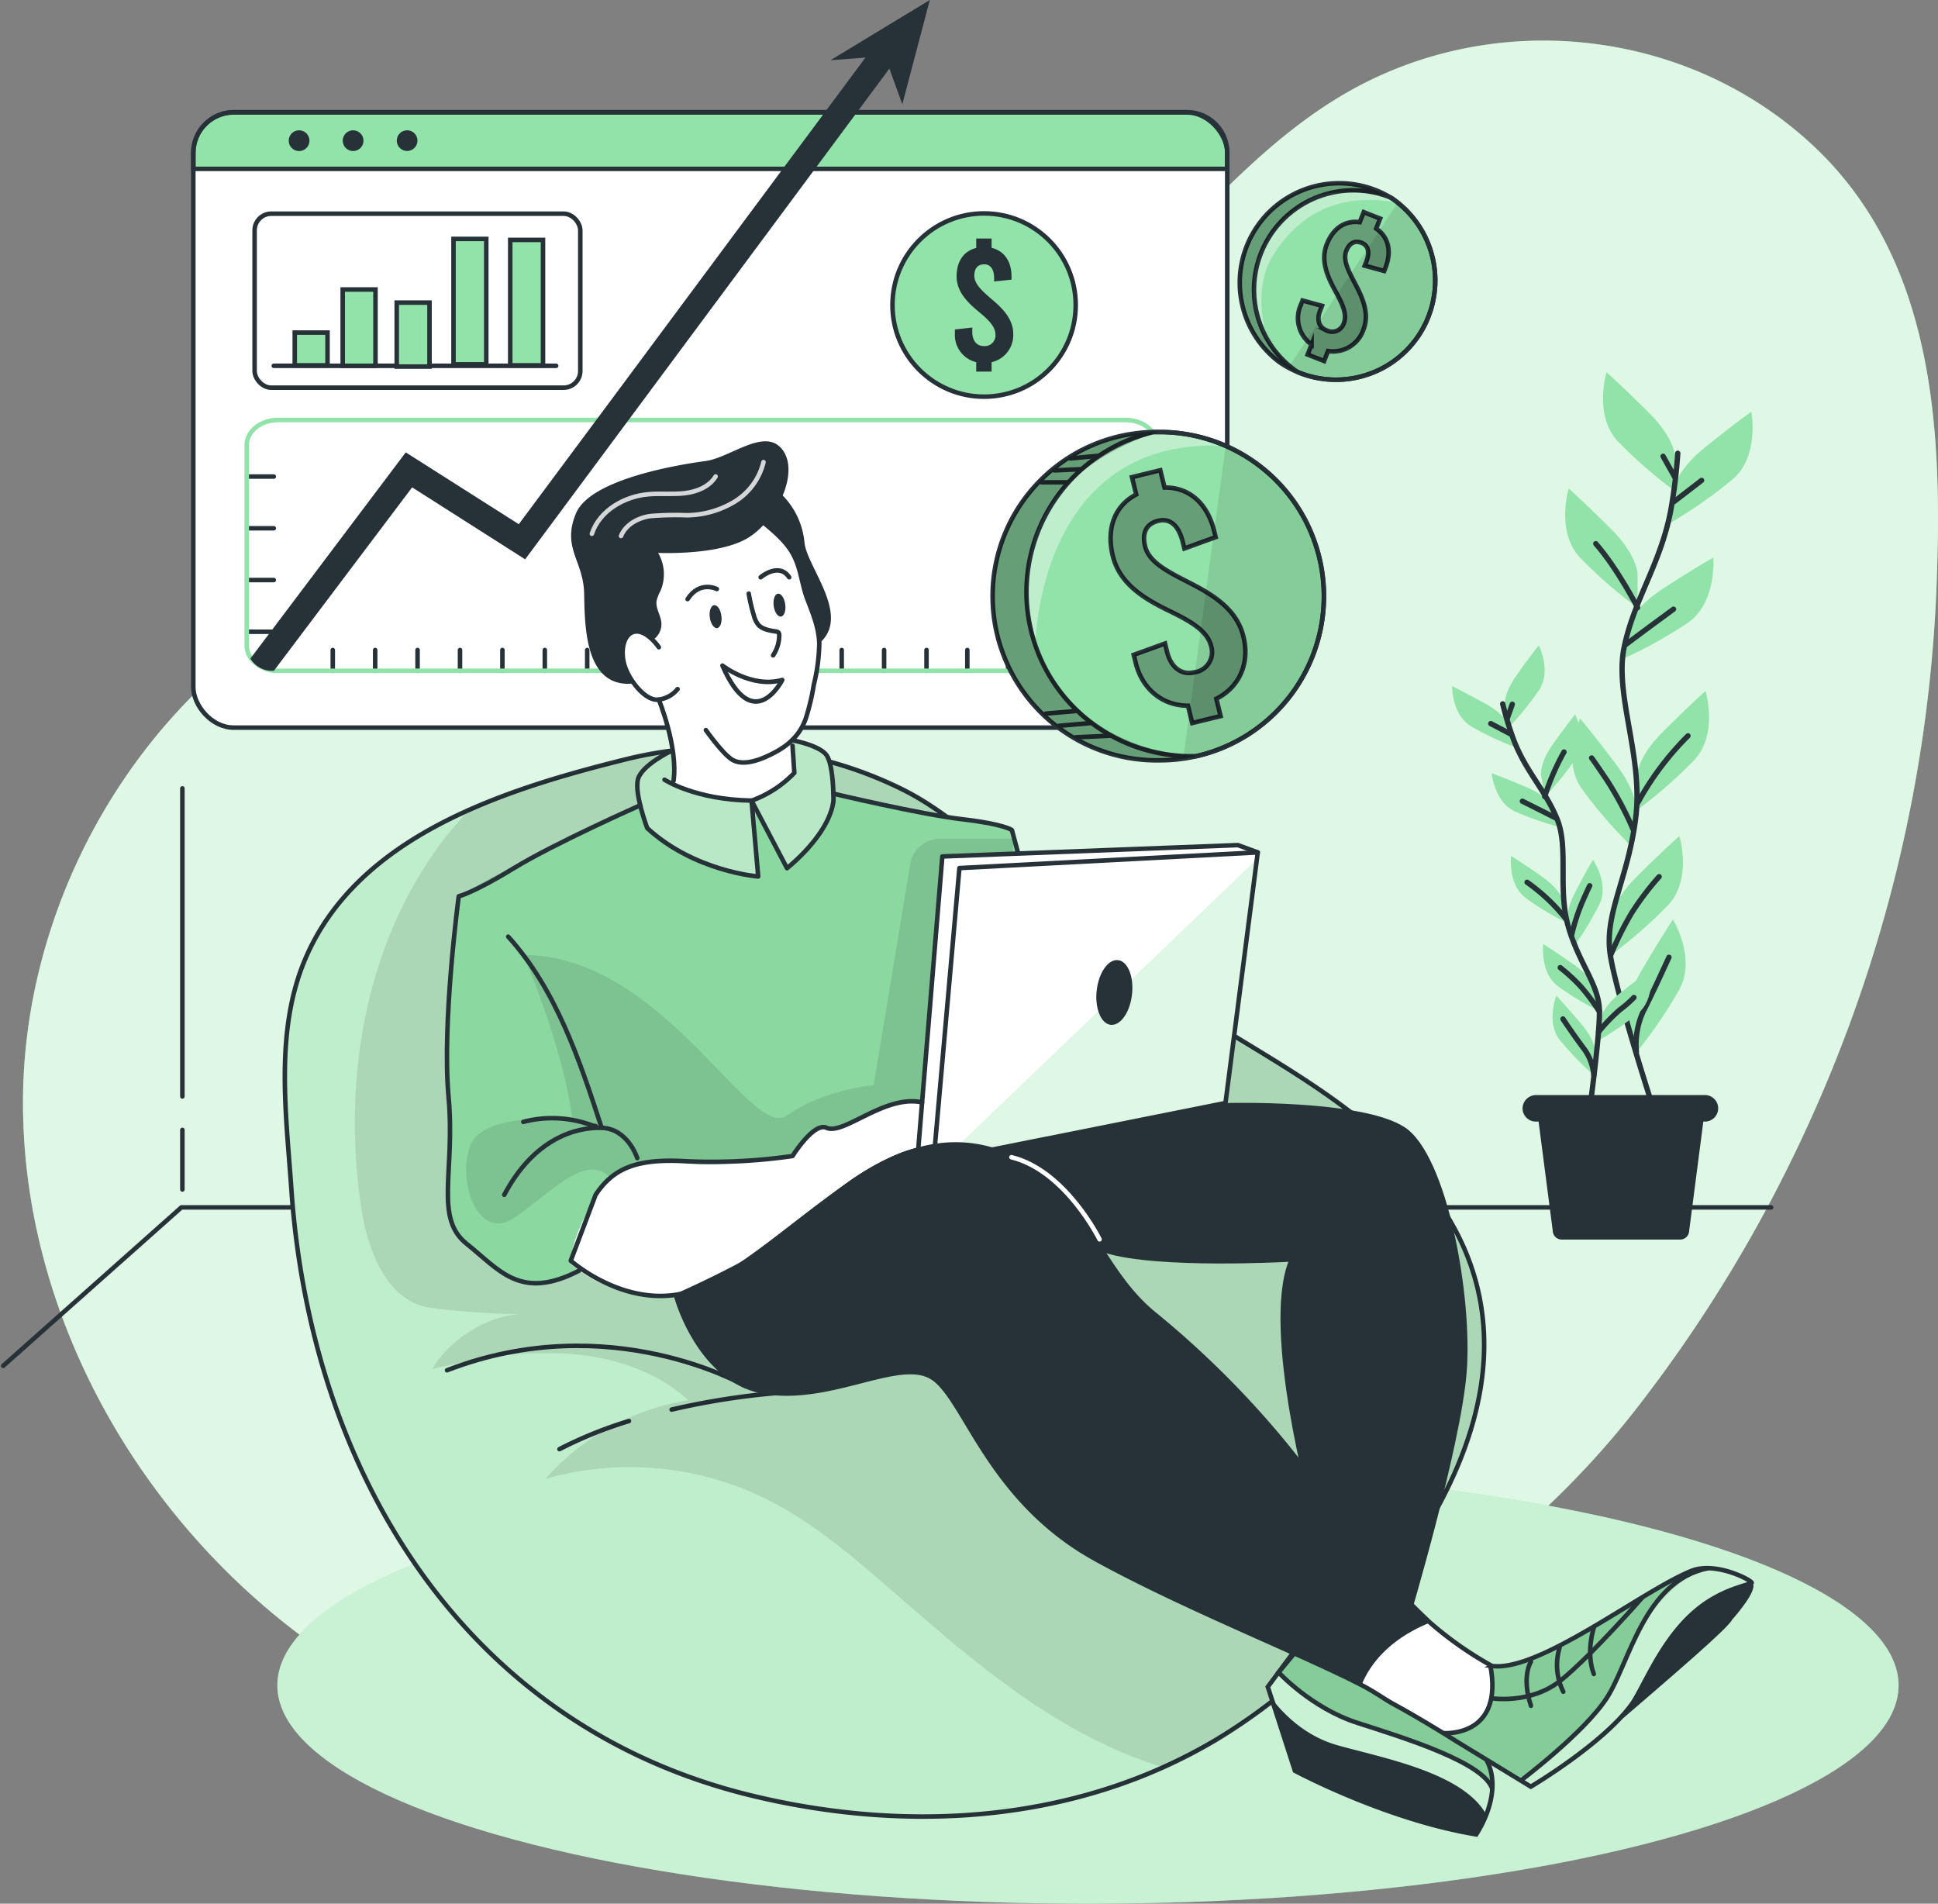 <svg xmlns="http://www.w3.org/2000/svg" width="428.734" height="421.12" viewBox="0 0 428.734 421.12">
  <rect x="0" y="0" width="428.734" height="421.12" fill="#808080" stroke="none"/>
  <g id="Revenue-bro" transform="translate(-34.414 -43.43)">
    <g id="freepik--background-simple--inject-66">
      <path id="Path_613" data-name="Path 613" d="M332.51,63.83c-21.82,12.48-37.21,33.47-55.86,50.32a179.7,179.7,0,0,1-81.92,42c-25,5.41-51.12,5.49-75.21,14-47,16.49-79.19,65.43-80,115.19s27.5,98,69.11,125.28a165.639,165.639,0,0,0,46,20.95c30.6,8.61,63.05,8.23,94.67,4.94,54.62-5.69,111.88-36.71,146.31-80.44a313.74,313.74,0,0,0,38.64-63.45,316.452,316.452,0,0,0,28.52-118.15c1.45-35,0-73.8-27.77-99.31S365.06,45.2,332.51,63.83Z" fill="#92e3a9"/>
      <path id="Path_614" data-name="Path 614" d="M332.51,63.83c-21.82,12.48-37.21,33.47-55.86,50.32a179.7,179.7,0,0,1-81.92,42c-25,5.41-51.12,5.49-75.21,14-47,16.49-79.19,65.43-80,115.19s27.5,98,69.11,125.28a165.639,165.639,0,0,0,46,20.95c30.6,8.61,63.05,8.23,94.67,4.94,54.62-5.69,111.88-36.71,146.31-80.44a313.74,313.74,0,0,0,38.64-63.45,316.452,316.452,0,0,0,28.52-118.15c1.45-35,0-73.8-27.77-99.31S365.06,45.2,332.51,63.83Z" fill="#fff" opacity="0.7"/>
    </g>
    <g id="freepik--Shadow--inject-66">
      <ellipse id="Ellipse_34" data-name="Ellipse 34" cx="179.33" cy="48.3" rx="179.33" ry="48.3" transform="translate(95.77 367.95)" fill="#92e3a9"/>
      <ellipse id="Ellipse_35" data-name="Ellipse 35" cx="179.33" cy="48.3" rx="179.33" ry="48.3" transform="translate(95.77 367.95)" fill="#fff" opacity="0.5"/>
    </g>
    <g id="freepik--Window--inject-66">
      <rect id="Rectangle_57" data-name="Rectangle 57" width="228.73" height="136.09" rx="8.95" transform="translate(77.18 68.3)" fill="#fff"/>
      <path id="Path_615" data-name="Path 615" d="M305.91,77.25v3.54H77.18V77.25a9,9,0,0,1,8.95-9H297a8.94,8.94,0,0,1,8.91,9Z" fill="#92e3a9"/>
      <rect id="Rectangle_58" data-name="Rectangle 58" width="228.73" height="136.09" rx="8.95" transform="translate(77.18 68.3)" fill="none" stroke="#263238" stroke-linecap="round" stroke-linejoin="round" stroke-width="1"/>
      <path id="Path_616" data-name="Path 616" d="M305.91,77.25v3.54H77.18V77.25a9,9,0,0,1,8.95-9H297a8.94,8.94,0,0,1,8.91,9Z" fill="none" stroke="#263238" stroke-linecap="round" stroke-linejoin="round" stroke-width="1"/>
      <path id="Path_617" data-name="Path 617" d="M102.87,74.54a2.29,2.29,0,1,1-2.29-2.28,2.29,2.29,0,0,1,2.29,2.28Z" fill="#263238"/>
      <path id="Path_618" data-name="Path 618" d="M114.82,74.54a2.29,2.29,0,1,1-2.29-2.28,2.29,2.29,0,0,1,2.29,2.28Z" fill="#263238"/>
      <circle id="Ellipse_36" data-name="Ellipse 36" cx="2.29" cy="2.29" r="2.29" transform="translate(122.19 72.25)" fill="#263238"/>
      <rect id="Rectangle_59" data-name="Rectangle 59" width="72.05" height="38.49" rx="3.69" transform="translate(90.74 90.7)" fill="none" stroke="#263238" stroke-linecap="round" stroke-linejoin="round" stroke-width="1"/>
      <line id="Line_98" data-name="Line 98" x2="62.47" transform="translate(94.98 124.35)" fill="none" stroke="#263238" stroke-linecap="round" stroke-linejoin="round" stroke-width="1"/>
      <rect id="Rectangle_60" data-name="Rectangle 60" width="7.25" height="7.25" transform="translate(99.62 117)" fill="#92e3a9" stroke="#263238" stroke-miterlimit="10" stroke-width="1"/>
      <rect id="Rectangle_61" data-name="Rectangle 61" width="7.25" height="16.88" transform="translate(110.23 107.47)" fill="#92e3a9" stroke="#263238" stroke-miterlimit="10" stroke-width="1"/>
      <rect id="Rectangle_62" data-name="Rectangle 62" width="7.25" height="14.15" transform="translate(122.18 110.37)" fill="#92e3a9" stroke="#263238" stroke-miterlimit="10" stroke-width="1"/>
      <rect id="Rectangle_63" data-name="Rectangle 63" width="7.25" height="27.75" transform="translate(134.74 96.28)" fill="#92e3a9" stroke="#263238" stroke-miterlimit="10" stroke-width="1"/>
      <rect id="Rectangle_64" data-name="Rectangle 64" width="7.25" height="27.75" transform="translate(147.29 96.5)" fill="#92e3a9" stroke="#263238" stroke-miterlimit="10" stroke-width="1"/>
      <circle id="Ellipse_37" data-name="Ellipse 37" cx="20.27" cy="20.27" r="20.27" transform="translate(231.85 90.64)" fill="#92e3a9" stroke="#263238" stroke-miterlimit="10" stroke-width="1"/>
      <path id="Path_619" data-name="Path 619" d="M253.78,123.55v2.08h-3.4v-2.08a6.18,6.18,0,0,1-4.72-6.3v-.94l3.85-.42v1c0,1.93,1,3.1,2.57,3.1a2.37,2.37,0,0,0,2.56-2.53c0-1.85-1.73-3.44-3.77-5.13-2.42-2-4.83-4.38-4.83-7.74s1.58-5.63,4.34-6.31V96.19h3.4v2.07c2.79.65,4.41,3,4.41,6.35v.68l-3.85.41V105c0-2-.79-3.1-2.19-3.1s-2.19.87-2.19,2.53c0,1.85,1.78,3.4,3.78,5.13,2.38,2,4.83,4.38,4.83,7.74a6.15,6.15,0,0,1-4.79,6.25Z" fill="#263238"/>
      <line id="Line_99" data-name="Line 99" x2="5.92" transform="translate(89.06 148.85)" fill="none" stroke="#263238" stroke-linecap="round" stroke-linejoin="round" stroke-width="1"/>
      <line id="Line_100" data-name="Line 100" x2="5.92" transform="translate(89.06 160.29)" fill="none" stroke="#263238" stroke-linecap="round" stroke-linejoin="round" stroke-width="1"/>
      <line id="Line_101" data-name="Line 101" x2="5.92" transform="translate(89.06 171.74)" fill="none" stroke="#263238" stroke-linecap="round" stroke-linejoin="round" stroke-width="1"/>
      <line id="Line_102" data-name="Line 102" x2="5.92" transform="translate(89.06 183.18)" fill="none" stroke="#263238" stroke-linecap="round" stroke-linejoin="round" stroke-width="1"/>
      <line id="Line_103" data-name="Line 103" y1="4.6" transform="translate(108.03 187.22)" fill="none" stroke="#263238" stroke-linecap="round" stroke-linejoin="round" stroke-width="1"/>
      <line id="Line_104" data-name="Line 104" y1="4.6" transform="translate(117.41 187.22)" fill="none" stroke="#263238" stroke-linecap="round" stroke-linejoin="round" stroke-width="1"/>
      <line id="Line_105" data-name="Line 105" y1="4.6" transform="translate(126.79 187.22)" fill="none" stroke="#263238" stroke-linecap="round" stroke-linejoin="round" stroke-width="1"/>
      <line id="Line_106" data-name="Line 106" y1="4.6" transform="translate(136.18 187.22)" fill="none" stroke="#263238" stroke-linecap="round" stroke-linejoin="round" stroke-width="1"/>
      <line id="Line_107" data-name="Line 107" y1="4.6" transform="translate(145.56 187.22)" fill="none" stroke="#263238" stroke-linecap="round" stroke-linejoin="round" stroke-width="1"/>
      <line id="Line_108" data-name="Line 108" y1="4.6" transform="translate(154.94 187.22)" fill="none" stroke="#263238" stroke-linecap="round" stroke-linejoin="round" stroke-width="1"/>
      <line id="Line_109" data-name="Line 109" y1="4.6" transform="translate(164.32 187.22)" fill="none" stroke="#263238" stroke-linecap="round" stroke-linejoin="round" stroke-width="1"/>
      <line id="Line_110" data-name="Line 110" y1="4.6" transform="translate(173.71 187.22)" fill="none" stroke="#263238" stroke-linecap="round" stroke-linejoin="round" stroke-width="1"/>
      <line id="Line_111" data-name="Line 111" y1="4.6" transform="translate(183.09 187.22)" fill="none" stroke="#263238" stroke-linecap="round" stroke-linejoin="round" stroke-width="1"/>
      <line id="Line_112" data-name="Line 112" y1="4.6" transform="translate(192.47 187.22)" fill="none" stroke="#263238" stroke-linecap="round" stroke-linejoin="round" stroke-width="1"/>
      <line id="Line_113" data-name="Line 113" y1="4.6" transform="translate(201.85 187.22)" fill="none" stroke="#263238" stroke-linecap="round" stroke-linejoin="round" stroke-width="1"/>
      <line id="Line_114" data-name="Line 114" y1="4.6" transform="translate(211.24 187.22)" fill="none" stroke="#263238" stroke-linecap="round" stroke-linejoin="round" stroke-width="1"/>
      <line id="Line_115" data-name="Line 115" y1="4.6" transform="translate(220.62 187.22)" fill="none" stroke="#263238" stroke-linecap="round" stroke-linejoin="round" stroke-width="1"/>
      <line id="Line_116" data-name="Line 116" y1="4.6" transform="translate(230 187.22)" fill="none" stroke="#263238" stroke-linecap="round" stroke-linejoin="round" stroke-width="1"/>
      <line id="Line_117" data-name="Line 117" y1="4.6" transform="translate(239.38 187.22)" fill="none" stroke="#263238" stroke-linecap="round" stroke-linejoin="round" stroke-width="1"/>
      <line id="Line_118" data-name="Line 118" y1="4.6" transform="translate(248.41 187.22)" fill="none" stroke="#263238" stroke-linecap="round" stroke-linejoin="round" stroke-width="1"/>
      <line id="Line_119" data-name="Line 119" y1="4.6" transform="translate(257.44 187.22)" fill="none" stroke="#263238" stroke-linecap="round" stroke-linejoin="round" stroke-width="1"/>
      <line id="Line_120" data-name="Line 120" y1="4.6" transform="translate(266.46 187.22)" fill="none" stroke="#263238" stroke-linecap="round" stroke-linejoin="round" stroke-width="1"/>
      <path id="Path_620" data-name="Path 620" d="M290.34,141.85v44.46c0,3.05-3.1,5.51-6.92,5.51H96a7.42,7.42,0,0,1-6-2.71,4.73,4.73,0,0,1-1-2.8V141.85c0-3,3.1-5.51,6.92-5.51h187.5C287.24,136.34,290.34,138.8,290.34,141.85Z" fill="none" stroke="#92e3a9" stroke-linecap="round" stroke-linejoin="round" stroke-width="1"/>
      <path id="Path_621" data-name="Path 621" d="M233.3,55.74l-59.83,80.6-22.88,30.82-25-15.92L95,191.82h-.44a5.51,5.51,0,0,1-4.75-2.71l34.37-45.61,25,15.89,17.11-23,62.39-84Z" fill="#263238"/>
      <path id="Path_622" data-name="Path 622" d="M218.12,56.76l21.99-13.33-6.08,23.06-3.88-10.67Z" fill="#263238"/>
    </g>
    <g id="freepik--Floor--inject-66">
      <path id="Path_623" data-name="Path 623" d="M426.23,310.52H74.54L35.12,345.57" fill="none" stroke="#263238" stroke-linecap="round" stroke-linejoin="round" stroke-width="1"/>
      <line id="Line_121" data-name="Line 121" y1="68.15" transform="translate(74.76 217.83)" fill="none" stroke="#263238" stroke-linecap="round" stroke-linejoin="round" stroke-width="1"/>
      <line id="Line_122" data-name="Line 122" y1="13.18" transform="translate(74.76 293.38)" fill="none" stroke="#263238" stroke-linecap="round" stroke-linejoin="round" stroke-width="1"/>
      <g id="freepik--freepik--Plants--inject-120--inject-66">
        <path id="Path_624" data-name="Path 624" d="M405.06,144.72s0-4.12-5.77-9.88-9.47-9.06-9.47-9.06-2.89,9.47,2.47,15.24a101,101,0,0,0,12.77,11.14Z" fill="#92e3a9"/>
        <path id="Path_625" data-name="Path 625" d="M396.69,170.45s0-4.12-5.77-9.89-9.47-9.06-9.47-9.06-2.88,9.47,2.47,15.24a102.633,102.633,0,0,0,12.77,11.15Z" fill="#92e3a9"/>
        <path id="Path_626" data-name="Path 626" d="M404.69,151.74s.44-4.1,6.78-9.23,10.38-8,10.38-8,1.86,9.75-4.07,14.89a101.508,101.508,0,0,1-13.87,9.71Z" fill="#92e3a9"/>
        <path id="Path_627" data-name="Path 627" d="M394.58,182.12s.87-4,7.71-8.46,11.15-6.88,11.15-6.88.83,9.87-5.58,14.39a100.791,100.791,0,0,1-14.81,8.19Z" fill="#92e3a9"/>
        <path id="Path_628" data-name="Path 628" d="M396.49,215.23s0-4.12,5.76-9.88,9.47-9.06,9.47-9.06,2.89,9.48-2.47,15.24a100.217,100.217,0,0,1-12.76,11.15Z" fill="#92e3a9"/>
        <path id="Path_629" data-name="Path 629" d="M396.39,223.32s.58-4.08-4.31-10.6S384,202.4,384,202.4s-4.18,9,.29,15.44a101.436,101.436,0,0,0,11.06,12.82Z" fill="#92e3a9"/>
        <path id="Path_630" data-name="Path 630" d="M390.7,247.27s0-4.11,5.77-9.88,9.47-9,9.47-9,2.89,9.47-2.47,15.23a101,101,0,0,1-12.77,11.15Z" fill="#92e3a9"/>
        <path id="Path_631" data-name="Path 631" d="M394.55,269s-1-4,3.09-11,6.87-11.15,6.87-11.15,5.18,8.44,1.47,15.37a101.209,101.209,0,0,1-9.54,14Z" fill="#92e3a9"/>
        <path id="Path_632" data-name="Path 632" d="M405.58,143.7A116.753,116.753,0,0,1,404,156.48c-2.28,11.78-8,19.38-10.26,30s4.27,24.35,2.52,38-7.08,21.26-5.58,30.38,9.5,33.8,9.5,33.8" fill="none" stroke="#263238" stroke-linecap="round" stroke-linejoin="round" stroke-width="1.177"/>
        <line id="Line_123" data-name="Line 123" y1="4.78" x2="6.21" transform="translate(404.64 149.7)" fill="none" stroke="#263238" stroke-linecap="round" stroke-linejoin="round" stroke-width="1.177"/>
        <line id="Line_124" data-name="Line 124" x1="2.59" y1="4.63" transform="translate(402.33 144.36)" fill="none" stroke="#263238" stroke-linecap="round" stroke-linejoin="round" stroke-width="1.177"/>
        <path id="Path_633" data-name="Path 633" d="M394.09,186s5.2-3.91,10.55-7.81" fill="none" stroke="#263238" stroke-linecap="round" stroke-linejoin="round" stroke-width="1.177"/>
        <path id="Path_634" data-name="Path 634" d="M396.69,177.84s-4.34-8.5-9.25-14.14" fill="none" stroke="#263238" stroke-linecap="round" stroke-linejoin="round" stroke-width="1.177"/>
        <path id="Path_635" data-name="Path 635" d="M396.69,221.09a64.581,64.581,0,0,1,11.15-14.88" fill="none" stroke="#263238" stroke-linecap="round" stroke-linejoin="round" stroke-width="1.177"/>
        <path id="Path_636" data-name="Path 636" d="M395.68,226.87A73.4,73.4,0,0,0,390,216.16c-3-4.48-3.48-5.06-3.48-5.06" fill="none" stroke="#263238" stroke-linecap="round" stroke-linejoin="round" stroke-width="1.177"/>
        <path id="Path_637" data-name="Path 637" d="M390.7,254.85a69.58,69.58,0,0,1,4.69-9.48,61.552,61.552,0,0,1,6.06-8" fill="none" stroke="#263238" stroke-linecap="round" stroke-linejoin="round" stroke-width="1.177"/>
        <path id="Path_638" data-name="Path 638" d="M396.43,276.17a17.62,17.62,0,0,1,1.56-9.12c2.17-4.19,4.62-9.69,5.64-11.85" fill="none" stroke="#263238" stroke-linecap="round" stroke-linejoin="round" stroke-width="1.177"/>
        <path id="Path_639" data-name="Path 639" d="M367.3,199.74s-.45-2.57,2.54-6.82,5-6.72,5-6.72,2.83,5.62.1,9.82a64.16,64.16,0,0,1-6.8,8.36Z" fill="#92e3a9"/>
        <path id="Path_640" data-name="Path 640" d="M375.34,215s-.45-2.59,2.54-6.83,5-6.71,5-6.71,2.83,5.63.1,9.82a63.5,63.5,0,0,1-6.8,8.36Z" fill="#92e3a9"/>
        <path id="Path_641" data-name="Path 641" d="M368.29,204.1s-.7-2.52-5.25-5-7.38-3.9-7.38-3.9-.11,6.27,4.18,8.9a64.141,64.141,0,0,0,9.75,4.58Z" fill="#92e3a9"/>
        <path id="Path_642" data-name="Path 642" d="M377.93,222.05s-1-2.43-5.76-4.46-7.75-3.1-7.75-3.1.55,6.27,5.08,8.41a64.52,64.52,0,0,0,10.18,3.53Z" fill="#92e3a9"/>
        <path id="Path_643" data-name="Path 643" d="M380.33,243s-.45-2.58-4.69-5.57-6.93-4.66-6.93-4.66-.78,6.27,3.21,9.29a63.9,63.9,0,0,0,9.21,5.57Z" fill="#92e3a9"/>
        <path id="Path_644" data-name="Path 644" d="M381.26,248.09s-.81-2.49,1.55-7.11,4-7.35,4-7.35,3.6,5.16,1.5,9.71a65.2,65.2,0,0,1-5.58,9.24Z" fill="#92e3a9"/>
        <path id="Path_645" data-name="Path 645" d="M388.5,268.92s.3-2.6,4.36-5.83,6.65-5,6.65-5,1.14,6.2-2.67,9.46a64.879,64.879,0,0,1-8.87,6.1Z" fill="#92e3a9"/>
        <path id="Path_646" data-name="Path 646" d="M387.43,262.5s-.45-2.59-4.69-5.58-6.92-4.65-6.92-4.65-.78,6.27,3.2,9.29a64.361,64.361,0,0,0,9.22,5.57Z" fill="#92e3a9"/>
        <path id="Path_647" data-name="Path 647" d="M387.37,276.54s.23-2.62-3.12-6.58-5.52-6.27-5.52-6.27-2.34,5.85.75,9.8a65.37,65.37,0,0,0,7.5,7.75Z" fill="#92e3a9"/>
        <path id="Path_648" data-name="Path 648" d="M366.85,199.14a74,74,0,0,0,2.39,7.85c2.7,7.13,7.1,11.28,9.68,17.7s0,15.73,2.55,24.1,6.75,12.54,6.78,18.45S386,289.48,386,289.48" fill="none" stroke="#263238" stroke-linecap="round" stroke-linejoin="round" stroke-width="1.177"/>
        <line id="Line_125" data-name="Line 125" x1="4.41" y1="2.31" transform="translate(364.21 203.5)" fill="none" stroke="#263238" stroke-linecap="round" stroke-linejoin="round" stroke-width="1.177"/>
        <line id="Line_126" data-name="Line 126" y1="3.18" x2="1.13" transform="translate(367.84 199.22)" fill="none" stroke="#263238" stroke-linecap="round" stroke-linejoin="round" stroke-width="1.177"/>
        <path id="Path_649" data-name="Path 649" d="M378.66,224.42s-3.69-1.88-7.46-3.75" fill="none" stroke="#263238" stroke-linecap="round" stroke-linejoin="round" stroke-width="1.177"/>
        <path id="Path_650" data-name="Path 650" d="M376.14,219.64a52.847,52.847,0,0,1,4.27-9.86" fill="none" stroke="#263238" stroke-linecap="round" stroke-linejoin="round" stroke-width="1.177"/>
        <path id="Path_651" data-name="Path 651" d="M380.84,246.72a41.15,41.15,0,0,0-8.6-8.12" fill="none" stroke="#263238" stroke-linecap="round" stroke-linejoin="round" stroke-width="1.177"/>
        <path id="Path_652" data-name="Path 652" d="M382.1,250.24a45.852,45.852,0,0,1,2.37-7.31c1.39-3.15,1.63-3.56,1.63-3.56" fill="none" stroke="#263238" stroke-linecap="round" stroke-linejoin="round" stroke-width="1.177"/>
        <path id="Path_653" data-name="Path 653" d="M388.06,271.7a38.47,38.47,0,0,1,4.74-4.92,25.472,25.472,0,0,0,3.08-2.69" fill="none" stroke="#263238" stroke-linecap="round" stroke-linejoin="round" stroke-width="1.177"/>
        <path id="Path_654" data-name="Path 654" d="M388.25,267.24a44.871,44.871,0,0,0-4-5.43,39,39,0,0,0-4.67-4.33" fill="none" stroke="#263238" stroke-linecap="round" stroke-linejoin="round" stroke-width="1.177"/>
        <path id="Path_655" data-name="Path 655" d="M387,281.24a11.281,11.281,0,0,0-2-5.57c-1.82-2.4-4-5.58-4.82-6.83" fill="none" stroke="#263238" stroke-linecap="round" stroke-linejoin="round" stroke-width="1.177"/>
        <path id="Path_656" data-name="Path 656" d="M406.18,317.64H379.92a2,2,0,0,1-2-1.95l-3.77-29.06h37.72l-3.77,29.06A2,2,0,0,1,406.18,317.64Z" fill="#263238"/>
        <path id="Path_657" data-name="Path 657" d="M411.57,291.54H374.19a2.94,2.94,0,0,1-2.95-2.92h0a3,3,0,0,1,2.94-2.95h37.39a2.94,2.94,0,0,1,2.95,2.94h0a2.94,2.94,0,0,1-2.95,2.93Z" fill="#263238"/>
      </g>
    </g>
    <g id="freepik--Coins--inject-66">
      <path id="Path_658" data-name="Path 658" d="M327.3,175.31a36.308,36.308,0,0,1-28.124,35.368h-.116c-.95.21-1.9.4-2.88.54a37.078,37.078,0,0,1-5.19.37,36.306,36.306,0,1,1-1.34-72.6c.33.009.68.009,1,.009a1.719,1.719,0,0,1,.32,0,2.3,2.3,0,0,1,.37,0,35.75,35.75,0,0,1,14.22,3.05,36.31,36.31,0,0,1,21.74,33.26Z" fill="#92e3a9"/>
      <path id="Path_659" data-name="Path 659" d="M305.58,142.06c-41.93-2.18-42.13,44.37-42.13,44.37s-6.4-15.19,4.05-32c5.84-9.41,16-13.56,23.86-15.4a35.75,35.75,0,0,1,14.22,3.03Z" fill="#fff" opacity="0.4"/>
      <path id="Path_660" data-name="Path 660" d="M327.3,175.31a36.309,36.309,0,0,1-28.238,35.4,35.709,35.709,0,0,1-8.072.91A36.316,36.316,0,1,1,289.65,139h1.34a36.32,36.32,0,0,1,36.31,36.31Z" fill="none" stroke="#263238" stroke-linecap="round" stroke-linejoin="round" stroke-width="1"/>
      <path id="Path_661" data-name="Path 661" d="M327.3,175.31a36.309,36.309,0,0,1-28.238,35.4H297.72A36.32,36.32,0,0,1,289.65,139h1.34a36.32,36.32,0,0,1,36.31,36.31Z" fill="none" stroke="#263238" stroke-linecap="round" stroke-linejoin="round" stroke-width="1"/>
      <path id="Path_662" data-name="Path 662" d="M303.5,198l.94,3.84-6.28,1.53-.94-3.83c-5.62,0-10.13-3.65-11.57-9.51l-.43-1.74,6.93-2.51.44,1.81c.87,3.56,3.22,5.27,6.15,4.55a4.5,4.5,0,0,0,3.59-5.83c-.84-3.42-4.76-5.56-9.3-7.77-5.37-2.6-10.91-5.9-12.43-12.11-1.48-6.06.38-11.11,5.17-13.61l-.94-3.84,6.27-1.53.94,3.83c5.45-.08,9.51,3.51,11,9.71l.31,1.26-6.92,2.51-.35-1.39c-.92-3.77-2.86-5.36-5.44-4.73s-3.65,2.6-2.9,5.66c.84,3.42,4.81,5.48,9.3,7.78,5.31,2.69,10.91,5.9,12.43,12.1C311,190.15,308.56,195.47,303.5,198Z" fill="none" stroke="#263238" stroke-miterlimit="10" stroke-width="1"/>
      <path id="Path_663" data-name="Path 663" d="M303.5,198l.94,3.84-6.28,1.53-.94-3.83c-5.62,0-10.13-3.65-11.57-9.51l-.43-1.74,6.93-2.51.44,1.81c.87,3.56,3.22,5.27,6.15,4.55a4.5,4.5,0,0,0,3.59-5.83c-.84-3.42-4.76-5.56-9.3-7.77-5.37-2.6-10.91-5.9-12.43-12.11-1.48-6.06.38-11.11,5.17-13.61l-.94-3.84,6.27-1.53.94,3.83c5.45-.08,9.51,3.51,11,9.71l.31,1.26-6.92,2.51-.35-1.39c-.92-3.77-2.86-5.36-5.44-4.73s-3.65,2.6-2.9,5.66c.84,3.42,4.81,5.48,9.3,7.78,5.31,2.69,10.91,5.9,12.43,12.1C311,190.15,308.56,195.47,303.5,198Z" opacity="0.3"/>
      <line id="Line_127" data-name="Line 127" y1="0.35" x2="7.67" transform="translate(272.43 206.18)" fill="none" stroke="#263238" stroke-linecap="round" stroke-linejoin="round" stroke-width="1"/>
      <line id="Line_128" data-name="Line 128" y1="0.57" x2="6.69" transform="translate(268.74 203.41)" fill="none" stroke="#263238" stroke-linecap="round" stroke-linejoin="round" stroke-width="1"/>
      <line id="Line_129" data-name="Line 129" y1="0.57" x2="6.69" transform="translate(265.74 200.72)" fill="none" stroke="#263238" stroke-linecap="round" stroke-linejoin="round" stroke-width="1"/>
      <line id="Line_130" data-name="Line 130" x2="5.73" transform="translate(264.82 150.13)" fill="none" stroke="#263238" stroke-linecap="round" stroke-linejoin="round" stroke-width="1"/>
      <line id="Line_131" data-name="Line 131" y1="0.26" x2="5.71" transform="translate(267.65 147.23)" fill="none" stroke="#263238" stroke-linecap="round" stroke-linejoin="round" stroke-width="1"/>
      <line id="Line_132" data-name="Line 132" y1="0.57" x2="6.02" transform="translate(271.23 144.27)" fill="none" stroke="#263238" stroke-linecap="round" stroke-linejoin="round" stroke-width="1"/>
      <path id="Path_664" data-name="Path 664" d="M299.17,210.68h-.11a35.71,35.71,0,0,1-8.07.91,36.306,36.306,0,1,1-1.34-72.6c.33.009.68.009,1,.009-8.85,2.79-23.7,9.92-27.67,24.79C257.37,184.92,270,208.91,299.17,210.68Z" opacity="0.3"/>
      <path id="Path_665" data-name="Path 665" d="M327.3,175.31a36.308,36.308,0,0,1-28.124,35.368h-.116c-.95.21-1.9.4-2.88.54l9.4-69.19a36.31,36.31,0,0,1,21.72,33.28Z" opacity="0.1"/>
      <path id="Path_666" data-name="Path 666" d="M347.9,118.15a22,22,0,0,1-26.31,7.64l-.13-.06q-1.024-.45-2-1a19.632,19.632,0,0,1-2.12-1.32,22,22,0,0,1,24.19-36.63l.49.31c.23.13.45.29.68.45s.67.49,1,.75a22,22,0,0,1,4.2,29.86Z" fill="#92e3a9"/>
      <path id="Path_667" data-name="Path 667" d="M314.76,118.45s-3.59-10.57,1.18-18.35c6-9.75,15.19-14.2,27.7-11.8,0,0-6.78-4.58-18.13-1.33S308.07,105.84,314.76,118.45Z" fill="#fff" opacity="0.4"/>
      <path id="Path_668" data-name="Path 668" d="M347.9,118.16a22,22,0,0,1-26.31,7.62,21.55,21.55,0,0,1-4.3-2.36A22,22,0,0,1,342,87.1c.22.13.45.28.67.44a22,22,0,0,1,5.23,30.62Z" fill="none" stroke="#263238" stroke-linecap="round" stroke-linejoin="round" stroke-width="1"/>
      <path id="Path_669" data-name="Path 669" d="M347.9,118.16a22,22,0,0,1-26.31,7.62l-.67-.44A22,22,0,0,1,342,87.1c.22.13.45.28.67.44a22,22,0,0,1,5.23,30.62Z" fill="none" stroke="#263238" stroke-linecap="round" stroke-linejoin="round" stroke-width="1"/>
      <path id="Path_670" data-name="Path 670" d="M328.21,121.08l-.87,2.22-3.64-1.43.87-2.23a7.12,7.12,0,0,1-2.4-8.73l.4-1,4.3,1.17-.41,1.06c-.81,2.06-.26,3.72,1.44,4.39a2.72,2.72,0,0,0,3.81-1.63c.78-2-.41-4.41-1.88-7.08-1.74-3.16-3.32-6.72-1.91-10.32s4.07-5.36,7.3-4.92l.88-2.22,3.63,1.43L338.86,94c2.72,1.86,3.47,5,2.06,8.65l-.29.72-4.3-1.17.32-.81c.86-2.18.46-3.65-1-4.24s-2.71,0-3.41,1.79c-.78,2,.47,4.38,1.88,7.08,1.69,3.19,3.33,6.73,1.92,10.32a7.09,7.09,0,0,1-7.83,4.74Z" fill="none" stroke="#263238" stroke-miterlimit="10" stroke-width="1"/>
      <path id="Path_671" data-name="Path 671" d="M328.21,121.08l-.87,2.22-3.64-1.43.87-2.23a7.12,7.12,0,0,1-2.4-8.73l.4-1,4.3,1.17-.41,1.06c-.81,2.06-.26,3.72,1.44,4.39a2.72,2.72,0,0,0,3.81-1.63c.78-2-.41-4.41-1.88-7.08-1.74-3.16-3.32-6.72-1.91-10.32s4.07-5.36,7.3-4.92l.88-2.22,3.63,1.43L338.86,94c2.72,1.86,3.47,5,2.06,8.65l-.29.72-4.3-1.17.32-.81c.86-2.18.46-3.65-1-4.24s-2.71,0-3.41,1.79c-.78,2,.47,4.38,1.88,7.08,1.69,3.19,3.33,6.73,1.92,10.32a7.09,7.09,0,0,1-7.83,4.74Z" opacity="0.3"/>
      <path id="Path_672" data-name="Path 672" d="M341.48,86.79c-6-1.07-13.6-1.66-17.7,1-7.53,4.83-12.22,10.92-12.15,20.79s9.29,16.79,9.29,16.79l.54.39a21.659,21.659,0,0,1-4.17-2.31,22,22,0,0,1,24.19-36.63Z" opacity="0.3"/>
      <path id="Path_673" data-name="Path 673" d="M347.9,118.15a22,22,0,0,1-26.31,7.64l-.13-.06q-1.024-.45-2-1L343.64,88.3a22,22,0,0,1,4.26,29.85Z" opacity="0.1"/>
    </g>
    <g id="freepik--Character--inject-66">
      <path id="Path_674" data-name="Path 674" d="M336.58,399.76a132,132,0,0,1-32.84,28.35,116.058,116.058,0,0,1-12,6.26c-28.41,12.77-60.79,13.6-91.07,6.26C137,425.2,103.22,369,98.93,306.61c-1.15-16.86-3.73-35.07,3.1-51.11s20.64-26,36.26-32.92c11.34-5.05,23.59-8.44,34.72-11.21a89.31,89.31,0,0,1,60.09,6.2c13.09,6.21,22.41,17,33.42,26.09q1.75,1.44,3.52,2.87a329.9,329.9,0,0,0,35,24.61c18.51,11.29,37.46,21.94,49.29,40.9C373.2,342.26,357.28,375.16,336.58,399.76Z" fill="#92e3a9"/>
      <path id="Path_675" data-name="Path 675" d="M336.58,399.76a132,132,0,0,1-32.84,28.35,116.058,116.058,0,0,1-12,6.26c-28.41,12.77-60.79,13.6-91.07,6.26C137,425.2,103.22,369,98.93,306.61c-1.15-16.86-3.73-35.07,3.1-51.11s20.64-26,36.26-32.92c11.34-5.05,23.59-8.44,34.72-11.21a89.31,89.31,0,0,1,60.09,6.2c13.09,6.21,22.41,17,33.42,26.09q1.75,1.44,3.52,2.87a329.9,329.9,0,0,0,35,24.61c18.51,11.29,37.46,21.94,49.29,40.9C373.2,342.26,357.28,375.16,336.58,399.76Z" fill="#fff" opacity="0.4"/>
      <path id="Path_676" data-name="Path 676" d="M270,246.53q-1.77-1.42-3.52-2.88c-11-9.11-20.34-19.87-33.42-26.08a89.37,89.37,0,0,0-60.09-6.2c-26.47,6.57-59.3,16.69-71,44.14-6.83,16-4.25,34.24-3.09,51.1C103.22,369,137,425.2,200.67,440.63c34.64,8.4,72,6.1,103.07-12.52a132,132,0,0,0,32.84-28.35c20.7-24.6,36.62-57.5,17.77-87.72-11.82-19-30.77-29.61-49.29-40.9A329.9,329.9,0,0,1,270,246.53Z" fill="none" stroke="#263238" stroke-miterlimit="10" stroke-width="1"/>
      <path id="Path_677" data-name="Path 677" d="M173.55,357.78A91.571,91.571,0,0,0,158.18,364" fill="none" stroke="#263238" stroke-linecap="round" stroke-linejoin="round" stroke-width="1"/>
      <path id="Path_678" data-name="Path 678" d="M206,351.6a163.992,163.992,0,0,0-23,3.65" fill="none" stroke="#263238" stroke-linecap="round" stroke-linejoin="round" stroke-width="1"/>
      <path id="Path_679" data-name="Path 679" d="M199.25,350s-29.88-17.38-65.94-3.45" fill="none" stroke="#263238" stroke-linecap="round" stroke-linejoin="round" stroke-width="1"/>
      <path id="Path_680" data-name="Path 680" d="M336.58,399.76a132,132,0,0,1-32.84,28.35,116.058,116.058,0,0,1-12,6.26,93.707,93.707,0,0,1-9.57-3.51c-18.66-8-34.32-21.53-49.62-34.87-9.23-8-18.61-16.2-29.66-21.47a68.22,68.22,0,0,0-47.84-3.94,53.73,53.73,0,0,1,31.64-17.41c-7.9-7.19-18.89-10.21-29.57-10.4s-16.56,1.12-27,3.46c3.49-6.42,12.75-12.23,20.06-12.06a181.671,181.671,0,0,1-20.78-1.47c-9.43-1.52-13.65-12.62-15.06-22.06-3.9-26,.05-53.69,14.24-75.79a77.151,77.151,0,0,1,9.7-12.27c11.34-5.05,23.59-8.44,34.72-11.21a89.31,89.31,0,0,1,60.09,6.2c13.09,6.21,22.41,17,33.42,26.09q1.75,1.44,3.52,2.87a329.9,329.9,0,0,0,35,24.61c18.51,11.29,37.46,21.94,49.29,40.9C373.2,342.26,357.28,375.16,336.58,399.76Z" opacity="0.1"/>
      <path id="Path_681" data-name="Path 681" d="M347,399a193.355,193.355,0,0,0,17.57,13c11.89.8,6.56,15.17,6.56,15.17l-10.18,6.55S343.52,419.87,334,415.38,347,399,347,399Z" fill="#fff"/>
      <path id="Path_682" data-name="Path 682" d="M262.51,247.7s-1.63-16.13-4.23-20.66L218.8,219v-3.06s.91-5.32-7.89-8.65-27.14,1-31.87,4.58-3,9.74-3,9.74-15.9,8.03-23.04,11.09a182.442,182.442,0,0,0-17.07,9s-3.24,37.08-2.6,45.69-.52,16.71.22,21.48,1.32,7.48,6.32,11.54,9.55,10,22.66,4.11l-1.83-1.45L247,294Z" opacity="0.3"/>
      <path id="Path_683" data-name="Path 683" d="M262.51,247.7s-1.63-16.13-4.23-20.66L218.8,219v-3.06s.91-5.32-7.89-8.65-27.14,1-31.87,4.58-3,9.74-3,9.74-15.9,8.03-23.04,11.09a182.442,182.442,0,0,0-17.07,9s-3.24,37.08-2.6,45.69-.52,16.71.22,21.48,1.32,7.48,6.32,11.54,9.55,10,22.66,4.11l-1.83-1.45L247,294Z" fill="#92e3a9"/>
      <path id="Path_684" data-name="Path 684" d="M262.51,247.7s-1.63-16.13-4.23-20.66L218.8,219v-3.06s.91-5.32-7.89-8.65-27.14,1-31.87,4.58-3,9.74-3,9.74-15.9,8.03-23.04,11.09a182.442,182.442,0,0,0-17.07,9s-3.24,37.08-2.6,45.69-.52,16.71.22,21.48,1.32,7.48,6.32,11.54,9.55,10,22.66,4.11l-1.83-1.45L247,294Z" opacity="0.05"/>
      <path id="Path_685" data-name="Path 685" d="M258.8,229H242.28a6.57,6.57,0,0,0-6.47,5.49l-8.14,49s-11.21.93-19.15,6.72-27.47-35.52-58.33-35.54c0,0,8.88,20.3,10.85,36.5,0,0-19.29-2.1-22.49,5.45s1.45,21.7,9.61,16.22S164,298.22,169.45,304s29.8,8.89,29.8,8.89L236.72,294l14.53-6.83Z" opacity="0.1"/>
      <path id="Path_686" data-name="Path 686" d="M206.35,204.71s9.38,2.6,10.9,5.75,1.36,11.12,1.36,11.12a38.5,38.5,0,0,1-10.09,13.88l-7-13.88.63,15.74s-13.28-2.21-18.92-6.45l-5.63-4.25s-2.43-8-2.08-10.71S186,207.7,186,207.7Z" fill="#fff" opacity="0.4"/>
      <path id="Path_687" data-name="Path 687" d="M362.59,447.42c-.26-.57,3.85-7.83.63-15.22s-8.35-4.54-8.35-4.54-14.61-9.3-20.75-12.24a104.7,104.7,0,0,1-12.75-7.58l-6.49,8.74,6,18.56Z" fill="#92e3a9"/>
      <path id="Path_688" data-name="Path 688" d="M354.34,427.21l18.76,11.46s13.19-8.46,19.48-14.3S413,406.09,413,406.09l9-12.11s-6.24-7.72-16.64-1.52c-13.44,8-29.83,19.62-40.76,19.51,0,0,2.15,13.43-10.19,15.24" fill="#92e3a9"/>
      <path id="Path_689" data-name="Path 689" d="M203.17,156.23s8.51,12.88,10.06,17.05,2.8,10.34,2.49,13.31-3.43,18.88-5,19.34l-1.51,1.71,1,6.74s-6.66,11.51-26.24,3.07c0,0-.76-13.44-3.14-17.66s-5.94.8-9.51-11.39,7.8-25,7.8-25Z" fill="#fff"/>
      <path id="Path_690" data-name="Path 690" d="M413.83,390.22s-9.65,1.68-12.78,7.39-9.14,16.32-11.19,21.45-19,17.52-19,17.52l2.25,2.09s13.8-8.53,22.13-16.64,26.7-28.51,26.7-28.51S420.62,392.21,413.83,390.22Z" fill="#fff" opacity="0.5"/>
      <path id="Path_691" data-name="Path 691" d="M317.27,413.37l-2.39,3.21,7.34,15.22,40.37,14.51,1.87-5.91s.62-6-13.55-10.56-22.81-7.57-26.84-10.7S317.27,413.37,317.27,413.37Z" fill="#fff" opacity="0.5"/>
      <path id="Path_692" data-name="Path 692" d="M184,300.33s-12.36-1.86-18.13,8.25-5.18,14.49-5.18,14.49,8.17,7.42,19.4,7S207.67,316.79,213,312.6s18.77-16.18,27.94-13.7l1-8.67s-.9-3.89-8.74-2.84-10.92,5.52-13.45,5.52-4.92-2.43-10,6.25C209.74,299.16,191.91,302.32,184,300.33Z" fill="#fff"/>
      <path id="Path_693" data-name="Path 693" d="M200.06,174.75a35.8,35.8,0,0,0,1.12,4.79,5.58,5.58,0,0,0,1,2.11c.94,1,2.46,1.26,3.85,1.47a1.05,1.05,0,0,1,.62.26,1,1,0,0,1,.15.6,8,8,0,0,1-1.36,4.42" fill="none" stroke="#263238" stroke-linecap="round" stroke-linejoin="round" stroke-width="1"/>
      <path id="Path_694" data-name="Path 694" d="M325.56,403l-8.29,10.33s9.1,8.41,18.52,11.53,25.91,9,28.67,13.53L363.4,433s-25.79-15.82-31.71-19.6a13.66,13.66,0,0,1-6.13-10.4Z" opacity="0.1"/>
      <path id="Path_695" data-name="Path 695" d="M354.34,427.21l16.51,9.37S379,431,383,426.89s8.93-8.67,12-17.88c4.19-12.73,16.19-18.79,16.19-18.79s-16.69,7.86-25.38,14-17.16,8.74-22.08,8.32C363.68,412.57,367.63,425.07,354.34,427.21Z" opacity="0.1"/>
      <path id="Path_696" data-name="Path 696" d="M194.24,190.67s6.49,5.09,13.23,3.18C207.47,193.85,201.11,206.45,194.24,190.67Z" fill="#fff" stroke="#263238" stroke-linecap="round" stroke-linejoin="round" stroke-width="1"/>
      <path id="Path_697" data-name="Path 697" d="M194,179.67c.19,1.4-.24,2.61-.94,2.71s-1.43-1-1.62-2.37.23-2.61.94-2.71S193.85,178.27,194,179.67Z" fill="#263238"/>
      <path id="Path_698" data-name="Path 698" d="M208.13,177.12c.18,1.41-.24,2.62-.94,2.71s-1.44-1-1.62-2.36.23-2.62.94-2.71S207.94,175.72,208.13,177.12Z" fill="#263238"/>
      <path id="Path_699" data-name="Path 699" d="M193,173.73s-3.78-1.95-6.47,2.23" fill="none" stroke="#263238" stroke-linecap="round" stroke-linejoin="round" stroke-width="1"/>
      <path id="Path_700" data-name="Path 700" d="M202.69,171.13s4-3.43,6.31,0" fill="none" stroke="#263238" stroke-linecap="round" stroke-linejoin="round" stroke-width="1"/>
      <path id="Path_701" data-name="Path 701" d="M180.16,186.6s-2.43-3.59-5-3.48-3.59,3.71-2.67,7.19,4.75,8.34,7.65,7.88a6.44,6.44,0,0,0,4.17-2.32" fill="none" stroke="#263238" stroke-linecap="round" stroke-linejoin="round" stroke-width="1"/>
      <path id="Path_702" data-name="Path 702" d="M203.46,159.13c2.73,2.27,5.62,4.74,7,8.08,1.22,2.84,1.49,6,2.61,8.87,1.19,3.07,2.49,6.28,2.59,9.63a40.791,40.791,0,0,1-1.21,9.19,50.652,50.652,0,0,1-1.85,7.69c-1.35,3.59-3.84,5.8-7.18,7.5-2.43,1.24-6.48,3-9.11,1.34-1.53-1-3.83-3.86-5.74-6.49" fill="none" stroke="#263238" stroke-linecap="round" stroke-linejoin="round" stroke-width="1"/>
      <path id="Path_703" data-name="Path 703" d="M180.16,198.19s4.3,10.54,3.26,17.95" fill="none" stroke="#263238" stroke-linecap="round" stroke-linejoin="round" stroke-width="1"/>
      <path id="Path_704" data-name="Path 704" d="M179.06,184.83a4.14,4.14,0,0,0,1.66-3.71c-.16-1.62-1.28-3.12-1.06-4.74a8.73,8.73,0,0,1,.86-2.22,9.31,9.31,0,0,0-.52-8.42s13.66.64,20.06-3.43,11.28-14.48,7.41-19.45-11.41,1.81-17,2.56S165,149.34,161.83,157s1.66,10.41,1.81,17.72.15,21.16,11.08,19.89c0,0-4.09-5.29-1.25-10.74C175.4,181.58,179.06,184.83,179.06,184.83Z" fill="#263238"/>
      <path id="Path_705" data-name="Path 705" d="M205.85,151.5a17.14,17.14,0,0,1,6.54,12c.61,5.48,10.33,16.13,3.32,22.2,0,0-1.63-6.45-2.59-9.63s-2.19-9-3.8-11-10.15-9-10.15-9Z" fill="#263238"/>
      <path id="Path_706" data-name="Path 706" d="M181.42,215.91s6.74,4.44,19.26,4.62l1.47,16.79s-14.08-1.07-24.55-10.7c0,0-2.83-7.49-2.08-10.71S183,209.5,183,209.5" fill="none" stroke="#263238" stroke-linecap="round" stroke-linejoin="round" stroke-width="1"/>
      <path id="Path_707" data-name="Path 707" d="M209.74,208.4l.4,6a24.82,24.82,0,0,1-9.46,6.15l7.84,14.93s9.35-7.28,10.28-14.93c0,0,.08-7.83-1.55-10.07s-7.57-3.29-7.57-3.29" fill="none" stroke="#263238" stroke-linecap="round" stroke-linejoin="round" stroke-width="1"/>
      <path id="Path_708" data-name="Path 708" d="M171.8,162c1-2.51,3.74-4,6.41-4.4a66.414,66.414,0,0,1,8.11-.19,20.82,20.82,0,0,0,10.6-3,14.17,14.17,0,0,0,6.4-8.76" fill="none" stroke="#fff" stroke-linecap="round" stroke-linejoin="round" stroke-width="1" opacity="0.8"/>
      <path id="Path_709" data-name="Path 709" d="M165.35,161.51c1.69-5.13,7.17-8.3,12.56-8.75,2.67-.23,5.37.08,8-.23s5.43-1.41,6.82-3.7" fill="none" stroke="#fff" stroke-linecap="round" stroke-linejoin="round" stroke-width="1" opacity="0.8"/>
      <path id="Path_710" data-name="Path 710" d="M162.51,324.52c-13,6.74-17.62-.2-24.86-5.94s-2.49-16-4-32.45,2.25-44.43,2.25-44.43,3.24-.74,12.23-6.24,27.91-13.88,27.91-13.88" fill="none" stroke="#263238" stroke-linecap="round" stroke-linejoin="round" stroke-width="1"/>
      <path id="Path_711" data-name="Path 711" d="M175.39,299.62s-2.06-6.53-7.88-6.7-15,2.45-21.54,14.82" fill="none" stroke="#263238" stroke-linecap="round" stroke-linejoin="round" stroke-width="1"/>
      <path id="Path_712" data-name="Path 712" d="M166.18,292.53a3.22,3.22,0,0,1-1.05-.25,25.31,25.31,0,0,0-14.94-.68" fill="none" stroke="#263238" stroke-linecap="round" stroke-linejoin="round" stroke-width="1"/>
      <path id="Path_713" data-name="Path 713" d="M146.84,250.63c10.59,11.7,15.75,27.18,20.64,42.18" fill="none" stroke="#263238" stroke-linecap="round" stroke-linejoin="round" stroke-width="1"/>
      <path id="Path_714" data-name="Path 714" d="M218.8,219s19.2,4.58,28.58,5.67,10.9,2.4,10.9,2.4l1.75,6.54" fill="none" stroke="#263238" stroke-linecap="round" stroke-linejoin="round" stroke-width="1"/>
      <path id="Path_715" data-name="Path 715" d="M308.27,230.38l-65.39,2.51-5.34,67.25h11.2l56.78-12.71,7.14-55.44Z" fill="#fff"/>
      <path id="Path_716" data-name="Path 716" d="M240.94,302.13l71.52-68.55-6.94,53.85Z" fill="#92e3a9"/>
      <path id="Path_717" data-name="Path 717" d="M240.94,302.13l71.52-68.55-6.94,53.85Z" fill="#fff" opacity="0.7"/>
      <path id="Path_718" data-name="Path 718" d="M240.94,300.33l5.72-64.87,66-3.47-7.14,55.44Z" fill="none" stroke="#263238" stroke-linecap="round" stroke-linejoin="round" stroke-width="1"/>
      <path id="Path_719" data-name="Path 719" d="M284.84,263.42c-.44,3.95-2.55,6.95-4.71,6.71s-3.54-3.65-3.1-7.6,2.56-6.95,4.72-6.71S285.29,259.47,284.84,263.42Z" fill="#263238"/>
      <path id="Path_720" data-name="Path 720" d="M305.52,287.43s30.22-.86,39.67,5.38,15,37.53,13.69,54.15-12.71,54.76-12.71,54.76L324.33,377s-10.76-39.12-4.89-54.44c0,0-29,1.63-40.42-1.95,0,0-10.23-16.75-27.77-22.29Z" fill="#263238"/>
      <path id="Path_721" data-name="Path 721" d="M350.78,402.37a149.817,149.817,0,0,1-20.78-24c-10.57-16.33-25.18-32-40.21-44.23-12.11-9.82-14.85-25.82-29.79-33.85-24.75-13.27-46.15,13.1-54.15,18.44S184,330.12,184,330.12s5.06,19,19.92,21.25,29.89-8,37-3.05,12.37,27.05,35.85,40c19.19,10.58,45.34,20.9,58.83,27.86,3,1.56,5.24,3.2,6.94,4.13,4.66,2.54,9.64,5.53,14.34,8.49l16.19,9.86s16.25-9.61,22.49-18.47c.83-1.19,2.56-4.36,4.18-7.42,3.53-6.69,8-12.69,14.19-16,4.28-2.31,8.09-3,8-3.24-.41-.76-8.17-4.73-13.44-2.56-11.16,4.61-33.47,22.32-44,21A78.828,78.828,0,0,1,350.78,402.37Z" fill="none" stroke="#263238" stroke-miterlimit="10" stroke-width="1"/>
      <path id="Path_722" data-name="Path 722" d="M350.78,402.37c-9.73,3.93-13.65,10-15.15,13.82-13.49-7-39.64-17.28-58.83-27.86-23.48-13-28.7-35.06-35.85-40s-22.19,5.34-37,3.05S184,330.11,184,330.11s13.86-6,21.86-11.34,26.45-31.72,54.14-18.44c15.29,7.33,17.68,24,29.79,33.85,15,12.19,29.64,27.9,40.21,44.23a147,147,0,0,0,20.78,23.96Z" fill="#263238"/>
      <path id="Path_723" data-name="Path 723" d="M277.66,317.59s-7.49-15.22-19.5-18.17" fill="none" stroke="#fff" stroke-linecap="round" stroke-linejoin="round" stroke-width="1"/>
      <path id="Path_724" data-name="Path 724" d="M238.4,287.29c-8.26-1.8-17.33,7.33-21.15,5.62-2.84-1.27-7.51,6.25-7.51,6.25a125.112,125.112,0,0,1-23.22,1.17c-11.13-.71-16.4,1.46-20.34,7.41l-5.5,14.57s14.51,13,30,5.43,36.07-30.41,50.25-30.33" fill="none" stroke="#263238" stroke-linecap="round" stroke-linejoin="round" stroke-width="1"/>
      <path id="Path_725" data-name="Path 725" d="M353.71,426.82s13.56,1.11,10.38-15.09" fill="none" stroke="#263238" stroke-miterlimit="10" stroke-width="1"/>
      <path id="Path_726" data-name="Path 726" d="M417.61,401.72c-1,2-13.43,12.58-24.14,21.83,0-.14,3-5.79,4.24-8.2,2.85-5.32,10.21-19.91,24.22-21.83C423.92,394.72,417.61,401.72,417.61,401.72Z" fill="#263238"/>
      <path id="Path_727" data-name="Path 727" d="M412.28,390.33c-14.17,2.82-17.39,21-22.42,28.73s-19,18.24-19,18.24" fill="none" stroke="#263238" stroke-miterlimit="10" stroke-width="1"/>
      <path id="Path_728" data-name="Path 728" d="M363.22,432.66c2.31,4.22,1.22,9.12,0,12.19a25.446,25.446,0,0,1-2.22,4.37c-20.06-3.3-40.12-14.08-40.12-14.08l-5.17-16-.83-2.56,7.79-10.49" fill="none" stroke="#263238" stroke-miterlimit="10" stroke-width="1"/>
      <path id="Path_729" data-name="Path 729" d="M363.22,444.85a25.446,25.446,0,0,1-2.22,4.37c-20.06-3.3-40.12-14.08-40.12-14.08l-5.17-16c2.59,3.38,7.39,8.33,14.59,10.36C340.07,432.27,358.1,435.51,363.22,444.85Z" fill="#263238"/>
      <path id="Path_730" data-name="Path 730" d="M237.54,297.8l5.34-64.91,65.39-2.51,4.39,1.61" fill="none" stroke="#263238" stroke-linecap="round" stroke-linejoin="round" stroke-width="1"/>
      <path id="Path_731" data-name="Path 731" d="M364,419.06s8.94,1.6,15.81-4,17.94-18.27,17.94-18.27" fill="none" stroke="#263238" stroke-miterlimit="10" stroke-width="1"/>
      <path id="Path_732" data-name="Path 732" d="M373.1,411s-2.16,3.25,0,9.77" fill="none" stroke="#263238" stroke-linecap="round" stroke-linejoin="round" stroke-width="1"/>
      <path id="Path_733" data-name="Path 733" d="M379.44,407.89a13.31,13.31,0,0,0,.81,9.77" fill="none" stroke="#263238" stroke-linecap="round" stroke-linejoin="round" stroke-width="1"/>
      <path id="Path_734" data-name="Path 734" d="M387,403.51s-1.81,5.43,0,10.22" fill="none" stroke="#263238" stroke-linecap="round" stroke-linejoin="round" stroke-width="1"/>
      <path id="Path_735" data-name="Path 735" d="M324.44,404.74l-7.17,8.63s7.22,7.89,17.41,11.17,28.39,8.85,29.9,14.78" fill="none" stroke="#263238" stroke-miterlimit="10" stroke-width="1"/>
    </g>
  </g>
</svg>
